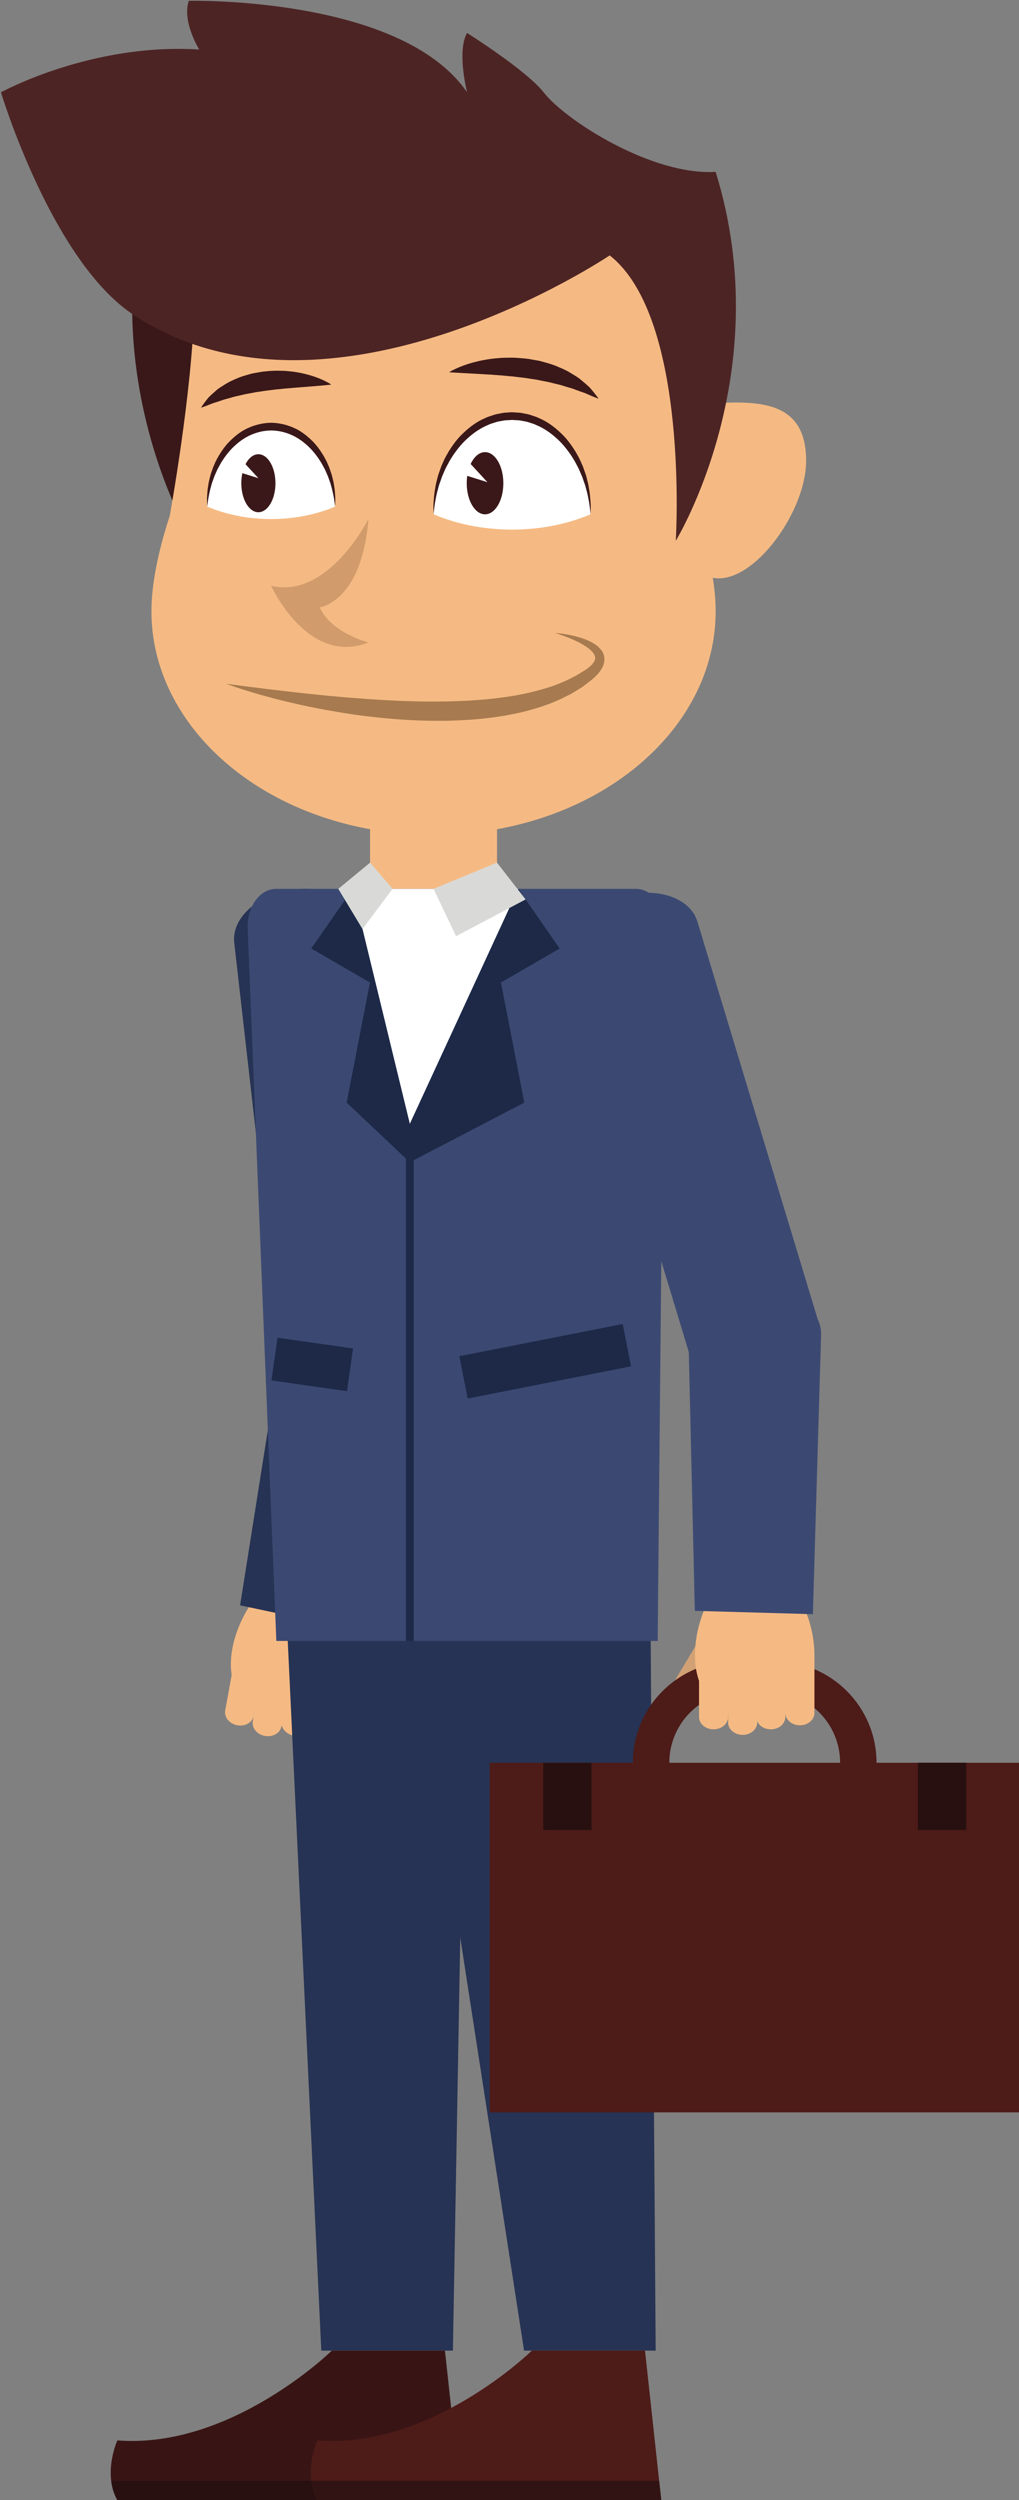 <?xml version="1.0" encoding="UTF-8" standalone="no"?>
<!-- Created with Inkscape (http://www.inkscape.org/) -->

<svg
   xmlns:dc="http://purl.org/dc/elements/1.1/"
   xmlns:cc="http://creativecommons.org/ns#"
   xmlns:rdf="http://www.w3.org/1999/02/22-rdf-syntax-ns#"
   xmlns:svg="http://www.w3.org/2000/svg"
   xmlns="http://www.w3.org/2000/svg"
   xmlns:sodipodi="http://sodipodi.sourceforge.net/DTD/sodipodi-0.dtd"
   xmlns:inkscape="http://www.inkscape.org/namespaces/inkscape"
   version="1.1"
   id="svg2"
   xml:space="preserve"
   width="351.395"
   height="861.65"
   viewBox="0 0 351.395 861.65"
   sodipodi:docname="man.svg"
   inkscape:version="0.92+devel unknown"><rect x="0" y="0" width="351.395" height="861.65" fill="#808080" stroke="none"/><defs
     id="defs6" /><sodipodi:namedview
     pagecolor="#ffffff"
     bordercolor="#666666"
     inkscape:document-rotation="0"
     borderopacity="1"
     objecttolerance="10"
     gridtolerance="10"
     guidetolerance="10"
     inkscape:pageopacity="0"
     inkscape:pageshadow="2"
     inkscape:window-width="1366"
     inkscape:window-height="704"
     id="namedview4"
     showgrid="false"
     fit-margin-top="0"
     fit-margin-left="0"
     fit-margin-right="0"
     fit-margin-bottom="0"
     inkscape:zoom="0.22627417"
     inkscape:cx="46.077022"
     inkscape:cy="738.0941"
     inkscape:window-x="0"
     inkscape:window-y="27"
     inkscape:window-maximized="1"
     inkscape:current-layer="g10" /><g
     id="g10"
     inkscape:groupmode="layer"
     inkscape:label="ink_ext_XXXXXX"
     transform="matrix(1.333,0,0,-1.333,1306.878,1062.397)"><g
       id="g5372"><path
         d="m -873.322,448.869 c 0.745,-6.541 -6.296,-12.711 -15.725,-13.787 v 0 c -9.428,-1.076 -17.677,3.355 -18.423,9.896 l -12.336,108.26 c -0.744,6.539 6.295,12.714 15.724,13.787 v 0 c 9.43,1.075 17.678,-3.356 18.424,-9.896 l 12.336,-108.26"
         style="fill:#263354;fill-opacity:1;fill-rule:nonzero;stroke:none;stroke-width:0.1"
         id="path78"
         inkscape:connector-curvature="0" /><path
         d="m -889.899,365.15 c -1.963,-10.761 -9.708,-14.672 -18.105,-13.138 -8.394,1.529 -14.26,7.922 -12.298,18.685 1.964,10.762 11.012,21.821 19.408,20.289 8.395,-1.533 12.957,-15.074 10.995,-25.836"
         style="fill:#f5ba83;fill-opacity:1;fill-rule:nonzero;stroke:none;stroke-width:0.1"
         id="path80"
         inkscape:connector-curvature="0" /><path
         d="m -907.598,350.644 c -0.318,-1.74 -2.232,-2.851 -4.275,-2.478 v 0 c -2.044,0.373 -3.442,2.088 -3.125,3.83 l 2.637,14.459 c 0.319,1.744 2.232,2.854 4.276,2.482 v 0 c 2.043,-0.375 3.442,-2.087 3.126,-3.832 l -2.639,-14.461"
         style="fill:#f5ba83;fill-opacity:1;fill-rule:nonzero;stroke:none;stroke-width:0.1"
         id="path82"
         inkscape:connector-curvature="0" /><path
         d="m -914.74,353.408 c -0.316,-1.742 -2.231,-2.851 -4.275,-2.48 v 0 c -2.042,0.373 -3.442,2.09 -3.124,3.83 l 2.639,14.461 c 0.316,1.742 2.231,2.855 4.274,2.482 v 0 c 2.044,-0.373 3.442,-2.09 3.123,-3.83 l -2.637,-14.463"
         style="fill:#f5ba83;fill-opacity:1;fill-rule:nonzero;stroke:none;stroke-width:0.1"
         id="path84"
         inkscape:connector-curvature="0" /><path
         d="m -888.403,375.609 15.053,70.668 c 1.37,6.439 -5.042,13.261 -14.324,15.238 -9.283,1.976 -17.92,-1.64 -19.291,-8.077 l -11.325,-71.504 29.887,-6.325"
         style="fill:#263354;fill-opacity:1;fill-rule:nonzero;stroke:none;stroke-width:0.1"
         id="path86"
         inkscape:connector-curvature="0" /><path
         d="m -900.17,350.752 c -0.318,-1.742 -2.233,-2.852 -4.275,-2.481 v 0 c -2.044,0.373 -3.443,2.088 -3.126,3.83 l 2.639,14.459 c 0.317,1.745 2.231,2.856 4.275,2.483 v 0 c 2.042,-0.373 3.442,-2.09 3.123,-3.83 l -2.636,-14.461"
         style="fill:#f5ba83;fill-opacity:1;fill-rule:nonzero;stroke:none;stroke-width:0.1"
         id="path88"
         inkscape:connector-curvature="0" /><path
         d="m -892.584,350.426 c -0.319,-1.741 -2.234,-2.852 -4.276,-2.481 v 0 c -2.043,0.373 -3.442,2.088 -3.124,3.83 l 2.637,14.461 c 0.318,1.742 2.231,2.852 4.275,2.481 v 0 c 2.042,-0.371 3.442,-2.088 3.125,-3.83 l -2.637,-14.461"
         style="fill:#f5ba83;fill-opacity:1;fill-rule:nonzero;stroke:none;stroke-width:0.1"
         id="path90"
         inkscape:connector-curvature="0" /><path
         d="m -897.287,189.238 h 34.045 l 3.652,204.455 h -47.367 l 9.67,-204.455"
         style="fill:#263354;fill-opacity:1;fill-rule:nonzero;stroke:none;stroke-width:0.1"
         id="path92"
         inkscape:connector-curvature="0" /><path
         d="m -810.783,189.238 h -34.047 l -31.604,204.455 h 64.212 l 1.439,-204.455"
         style="fill:#263354;fill-opacity:1;fill-rule:nonzero;stroke:none;stroke-width:0.1"
         id="path94"
         inkscape:connector-curvature="0" /><path
         d="m -851.827,563.816 c 0,-9.068 -7.351,-8.874 -16.42,-8.874 v 0 c -9.07,0 -16.42,-0.194 -16.42,8.874 v 66.033 c 0,9.068 7.35,16.42 16.42,16.42 v 0 c 9.069,0 16.42,-7.352 16.42,-16.42 v -66.033"
         style="fill:#f5ba83;fill-opacity:1;fill-rule:nonzero;stroke:none;stroke-width:0.1"
         id="path96"
         inkscape:connector-curvature="0" /><path
         d="m -940.974,752.56 c -16.198,-52.193 10.316,-95.387 10.316,-95.387 0,0 -3.6,57.592 17.098,73.79 l -27.414,21.597"
         style="fill:#3a1819;fill-opacity:1;fill-rule:nonzero;stroke:none;stroke-width:0.1"
         id="path100"
         inkscape:connector-curvature="0" /><path
         d="m -771.863,677.87 c 0,-12.726 -12.56,-30.407 -22.592,-30.407 -10.03,0 -13.733,17.681 -13.733,30.407 0,12.726 8.132,15.057 18.163,15.057 10.031,0 18.162,-2.331 18.162,-15.057"
         style="fill:#f5ba83;fill-opacity:1;fill-rule:nonzero;stroke:none;stroke-width:0.1"
         id="path102"
         inkscape:connector-curvature="0" /><path
         d="m -791.568,670.72 c 0.639,-1.632 -1.812,-4.115 -5.474,-5.548 -3.664,-1.433 -7.149,-1.272 -7.788,0.36 -0.637,1.632 1.812,4.115 5.476,5.548 3.661,1.433 7.146,1.272 7.786,-0.36"
         style="fill:#f5ba83;fill-opacity:1;fill-rule:nonzero;stroke:none;stroke-width:0.1"
         id="path106"
         inkscape:connector-curvature="0" /><path
         d="m -800.016,663.675 v 0 c 0,0 -4.92,25.271 -6.291,53.619 -0.859,17.748 -11.369,44.01 -61.94,44.01 -50.571,0 -61.556,-26.265 -61.94,-44.01 -0.467,-21.538 -6.291,-53.619 -6.291,-53.619 v 0 c -2.74,-8.383 -4.393,-16.178 -4.696,-22.486 -1.563,-32.581 31.06,-60.038 72.927,-60.038 41.867,0 74.489,27.456 72.926,60.038 -0.303,6.308 -1.956,14.103 -4.695,22.486"
         style="fill:#f5ba83;fill-opacity:1;fill-rule:nonzero;stroke:none;stroke-width:0.1"
         id="path110"
         inkscape:connector-curvature="0" /><path
         d="m -795.266,752.56 c 16.197,-52.193 -10.316,-95.387 -10.316,-95.387 0,0 3.599,57.592 -17.098,73.79 0,0 -72.647,-48.907 -123.282,-15.298 -21.114,14.014 -34.196,57.47 -34.196,57.47 0,0 23.399,12.853 51.293,11.052 0,0 -4.499,7.199 -2.699,12.599 0,0 54.892,1.29 71.989,-23.651 0,0 -2.7,10.632 0,15.342 0,0 15.382,-9.689 19.798,-15.342 5.735,-7.342 28.072,-21.568 44.511,-20.575"
         style="fill:#4d2424;fill-opacity:1;fill-rule:nonzero;stroke:none;stroke-width:0.1"
         id="path112"
         inkscape:connector-curvature="0" /><path
         d="m -885.092,662.797 c 0,0 -10.401,-20.776 -25.165,-17.258 0,0 9.393,-20.815 25.165,-14.658 0,0 -9.714,2.5 -12.582,9.088 0,0 10.882,1.387 12.582,22.828"
         style="fill:#d19b6b;fill-opacity:1;fill-rule:nonzero;stroke:none;stroke-width:0.1"
         id="path114"
         inkscape:connector-curvature="0" /><path
         d="m -864.23,700.751 c 0,0 0.561,0.372 1.612,0.855 1.046,0.505 2.583,1.109 4.487,1.642 0.954,0.245 1.994,0.521 3.111,0.7 1.115,0.213 2.303,0.363 3.54,0.456 0.617,0.071 1.248,0.1 1.888,0.1 0.64,0.014 1.289,0.023 1.943,0.014 1.309,-0.05 2.64,-0.156 3.967,-0.319 0.66,-0.116 1.32,-0.231 1.977,-0.347 l 0.982,-0.184 0.963,-0.267 c 1.277,-0.356 2.532,-0.7 3.69,-1.235 1.17,-0.485 2.287,-0.966 3.274,-1.6 0.989,-0.613 1.946,-1.12 2.71,-1.806 0.783,-0.644 1.479,-1.244 2.077,-1.785 0.561,-0.597 1,-1.17 1.369,-1.616 0.729,-0.907 1.088,-1.454 1.088,-1.454 0,0 -0.653,0.223 -1.694,0.664 -0.507,0.221 -1.126,0.489 -1.834,0.797 -0.737,0.245 -1.546,0.532 -2.406,0.856 -0.832,0.372 -1.833,0.57 -2.814,0.893 -0.972,0.35 -2.055,0.563 -3.145,0.836 -1.073,0.318 -2.237,0.468 -3.386,0.72 l -0.868,0.179 -0.887,0.125 -1.78,0.273 c -1.191,0.172 -2.396,0.282 -3.58,0.436 -1.193,0.067 -2.363,0.251 -3.513,0.298 -0.573,0.044 -1.138,0.073 -1.693,0.132 -0.557,0.031 -1.102,0.062 -1.633,0.092 -1.066,0.087 -2.078,0.109 -3.021,0.176 -1.912,0.105 -3.506,0.193 -4.62,0.254 -0.567,0.022 -1.019,0.071 -1.326,0.081 -0.312,0.022 -0.478,0.034 -0.478,0.034"
         style="fill:#3a1819;fill-opacity:1;fill-rule:nonzero;stroke:none;stroke-width:0.1"
         id="path116"
         inkscape:connector-curvature="0" /><path
         d="m -894.708,697.559 c 0,0 -0.146,-0.017 -0.42,-0.048 -0.27,-0.019 -0.666,-0.08 -1.163,-0.115 -0.993,-0.093 -2.394,-0.224 -4.033,-0.343 -0.813,-0.065 -1.694,-0.136 -2.626,-0.21 -0.925,-0.058 -1.89,-0.153 -2.884,-0.239 -0.995,-0.053 -2.006,-0.223 -3.039,-0.286 -1.022,-0.141 -2.064,-0.237 -3.092,-0.388 l -1.537,-0.233 c -0.256,-0.039 -0.511,-0.078 -0.768,-0.105 l -0.75,-0.151 c -0.992,-0.212 -2.001,-0.33 -2.93,-0.594 -0.944,-0.224 -1.884,-0.392 -2.73,-0.678 -0.855,-0.262 -1.729,-0.415 -2.458,-0.719 -0.753,-0.262 -1.466,-0.492 -2.117,-0.686 -0.629,-0.247 -1.177,-0.463 -1.628,-0.641 -0.927,-0.354 -1.514,-0.527 -1.514,-0.527 0,0 0.294,0.497 0.909,1.317 0.312,0.403 0.682,0.921 1.162,1.46 0.512,0.491 1.111,1.033 1.788,1.615 0.661,0.618 1.492,1.079 2.354,1.633 0.86,0.57 1.836,1.005 2.86,1.442 1.014,0.479 2.113,0.792 3.234,1.109 1.114,0.37 2.285,0.479 3.441,0.71 1.164,0.141 2.332,0.233 3.48,0.269 0.573,0.007 1.142,-0.006 1.703,-0.023 0.561,-0.004 1.114,-0.034 1.654,-0.103 2.169,-0.174 4.153,-0.62 5.812,-1.107 1.661,-0.504 2.995,-1.076 3.901,-1.552 0.91,-0.456 1.391,-0.807 1.391,-0.807"
         style="fill:#3a1819;fill-opacity:1;fill-rule:nonzero;stroke:none;stroke-width:0.1"
         id="path118"
         inkscape:connector-curvature="0" /><path
         d="m -910.257,662.797 c 6.079,0 11.751,1.184 16.541,3.227 -0.145,11.447 -7.493,20.671 -16.541,20.671 -9.047,0 -16.396,-9.224 -16.54,-20.671 4.789,-2.043 10.46,-3.227 16.54,-3.227"
         style="fill:#ffffff;fill-opacity:1;fill-rule:nonzero;stroke:none;stroke-width:0.1"
         id="path120"
         inkscape:connector-curvature="0" /><path
         d="m -909.143,672.058 c 0,-4.141 -1.978,-7.499 -4.417,-7.499 -2.441,0 -4.42,3.358 -4.42,7.499 0,4.141 1.979,7.498 4.42,7.498 2.439,0 4.417,-3.357 4.417,-7.498"
         style="fill:#3a1819;fill-opacity:1;fill-rule:nonzero;stroke:none;stroke-width:0.1"
         id="path122"
         inkscape:connector-curvature="0" /><path
         d="m -917.98,678.157 4.42,-4.797 -4.42,1.387 z"
         style="fill:#ffffff;fill-opacity:1;fill-rule:nonzero;stroke:none;stroke-width:0.1"
         id="path124"
         inkscape:connector-curvature="0" /><path
         d="m -893.716,666.024 c 0,0 -0.031,0.227 -0.088,0.654 -0.069,0.423 -0.118,1.057 -0.271,1.839 -0.158,0.781 -0.328,1.72 -0.645,2.777 -0.073,0.264 -0.15,0.536 -0.228,0.817 -0.098,0.274 -0.201,0.555 -0.305,0.844 -0.103,0.29 -0.207,0.585 -0.315,0.889 -0.119,0.298 -0.261,0.595 -0.393,0.902 -0.136,0.305 -0.276,0.617 -0.417,0.934 -0.167,0.304 -0.336,0.615 -0.509,0.93 -0.321,0.644 -0.743,1.253 -1.152,1.891 -0.874,1.235 -1.885,2.477 -3.122,3.538 -1.214,1.077 -2.62,2.02 -4.176,2.647 -1.547,0.644 -3.227,0.997 -4.92,1.01 -1.795,-0.025 -3.333,-0.365 -4.919,-1.011 -1.554,-0.631 -2.961,-1.57 -4.176,-2.647 -1.236,-1.062 -2.245,-2.305 -3.121,-3.538 -0.407,-0.639 -0.831,-1.247 -1.151,-1.891 -0.172,-0.316 -0.341,-0.626 -0.508,-0.93 -0.142,-0.318 -0.282,-0.629 -0.418,-0.934 -0.133,-0.307 -0.275,-0.604 -0.394,-0.902 -0.107,-0.304 -0.212,-0.599 -0.313,-0.888 -0.106,-0.289 -0.207,-0.571 -0.307,-0.844 -0.078,-0.281 -0.154,-0.553 -0.228,-0.818 -0.317,-1.054 -0.488,-2.001 -0.646,-2.782 -0.152,-0.782 -0.202,-1.408 -0.271,-1.832 -0.058,-0.427 -0.088,-0.655 -0.088,-0.655 0,0 -0.007,0.229 -0.021,0.659 0.004,0.428 -0.07,1.065 -0.016,1.87 0.052,0.804 0.084,1.793 0.295,2.906 0.045,0.28 0.091,0.569 0.139,0.867 0.07,0.293 0.143,0.595 0.217,0.904 0.137,0.625 0.319,1.271 0.562,1.931 0.116,0.333 0.233,0.672 0.352,1.019 0.147,0.336 0.297,0.678 0.448,1.027 0.281,0.711 0.698,1.383 1.09,2.097 0.851,1.381 1.853,2.812 3.187,4.029 1.303,1.229 2.82,2.395 4.606,3.127 1.725,0.761 3.814,1.212 5.682,1.235 1.969,-0.035 3.917,-0.474 5.679,-1.236 1.785,-0.735 3.303,-1.898 4.606,-3.127 1.335,-1.217 2.335,-2.649 3.186,-4.029 0.391,-0.714 0.81,-1.386 1.089,-2.098 0.153,-0.348 0.302,-0.69 0.448,-1.027 0.12,-0.346 0.238,-0.685 0.352,-1.018 0.244,-0.66 0.427,-1.306 0.563,-1.93 0.075,-0.31 0.147,-0.611 0.217,-0.905 0.048,-0.297 0.094,-0.586 0.139,-0.867 0.212,-1.11 0.245,-2.106 0.297,-2.911 0.054,-0.805 -0.021,-1.433 -0.017,-1.863 -0.012,-0.431 -0.019,-0.66 -0.019,-0.66"
         style="fill:#3a1819;fill-opacity:1;fill-rule:nonzero;stroke:none;stroke-width:0.1"
         id="path126"
         inkscape:connector-curvature="0" /><path
         d="m -847.933,660.071 c 7.468,0 14.432,1.454 20.313,3.964 -0.177,14.057 -9.202,25.387 -20.313,25.387 -11.113,0 -20.137,-11.33 -20.314,-25.387 5.881,-2.51 12.847,-3.964 20.314,-3.964"
         style="fill:#ffffff;fill-opacity:1;fill-rule:nonzero;stroke:none;stroke-width:0.1"
         id="path128"
         inkscape:connector-curvature="0" /><path
         d="m -850.188,672.058 c 0,-4.44 -2.122,-8.04 -4.737,-8.04 -2.617,0 -4.739,3.6 -4.739,8.04 0,4.44 2.122,8.04 4.739,8.04 2.615,0 4.737,-3.6 4.737,-8.04"
         style="fill:#3a1819;fill-opacity:1;fill-rule:nonzero;stroke:none;stroke-width:0.1"
         id="path130"
         inkscape:connector-curvature="0" /><path
         d="m -859.935,678.428 5.62,-6.1 -5.62,1.763 z"
         style="fill:#ffffff;fill-opacity:1;fill-rule:nonzero;stroke:none;stroke-width:0.1"
         id="path132"
         inkscape:connector-curvature="0" /><path
         d="m -827.62,664.035 c 0,0 -0.033,0.279 -0.095,0.803 -0.076,0.52 -0.127,1.299 -0.296,2.262 -0.177,0.961 -0.358,2.125 -0.747,3.427 -0.088,0.326 -0.179,0.663 -0.273,1.009 -0.12,0.338 -0.244,0.686 -0.37,1.043 -0.123,0.357 -0.249,0.723 -0.379,1.097 -0.143,0.369 -0.314,0.737 -0.475,1.117 -0.165,0.378 -0.333,0.764 -0.505,1.157 -0.202,0.378 -0.408,0.762 -0.618,1.153 -0.389,0.799 -0.909,1.554 -1.407,2.347 -1.071,1.532 -2.312,3.08 -3.841,4.401 -1.502,1.339 -3.242,2.522 -5.179,3.306 -0.465,0.243 -0.975,0.371 -1.473,0.534 l -0.749,0.239 c -0.253,0.072 -0.515,0.101 -0.772,0.155 -0.52,0.074 -1.028,0.24 -1.557,0.245 l -0.789,0.045 -0.395,0.023 -0.196,0.012 -0.098,0.006 -0.05,0.003 -0.025,0.002 c 0.02,0.001 -0.08,-10e-4 0.039,0.003 l -1.68,-0.099 c -0.291,-0.004 -0.547,-0.048 -0.79,-0.103 l -0.749,-0.143 c -0.25,-0.052 -0.5,-0.079 -0.75,-0.15 l -0.75,-0.239 c -0.497,-0.163 -1.007,-0.291 -1.473,-0.534 -1.936,-0.787 -3.676,-1.967 -5.178,-3.307 -1.529,-1.32 -2.768,-2.869 -3.84,-4.4 -0.499,-0.794 -1.019,-1.548 -1.406,-2.347 -0.21,-0.391 -0.416,-0.775 -0.618,-1.153 -0.172,-0.393 -0.34,-0.779 -0.505,-1.157 -0.161,-0.379 -0.332,-0.748 -0.476,-1.116 -0.129,-0.375 -0.255,-0.741 -0.377,-1.097 -0.127,-0.357 -0.251,-0.706 -0.372,-1.043 -0.093,-0.347 -0.184,-0.683 -0.273,-1.009 -0.389,-1.301 -0.57,-2.471 -0.748,-3.433 -0.168,-0.964 -0.22,-1.733 -0.296,-2.256 -0.062,-0.524 -0.096,-0.803 -0.096,-0.803 0,0 -0.003,0.28 -0.012,0.807 0.013,0.526 -0.069,1.308 0.017,2.293 0.08,0.985 0.146,2.191 0.408,3.553 0.057,0.342 0.116,0.696 0.176,1.059 0.088,0.359 0.179,0.728 0.272,1.106 0.097,0.378 0.196,0.767 0.299,1.164 0.121,0.392 0.269,0.785 0.408,1.191 0.143,0.406 0.29,0.82 0.439,1.242 0.182,0.409 0.368,0.826 0.557,1.251 0.349,0.865 0.863,1.683 1.345,2.551 1.047,1.68 2.279,3.416 3.906,4.893 1.591,1.492 3.441,2.898 5.608,3.785 0.518,0.272 1.087,0.428 1.645,0.617 l 0.84,0.275 c 0.285,0.083 0.593,0.126 0.889,0.19 0.586,0.096 1.229,0.28 1.774,0.293 l 1.679,0.114 1.846,-0.119 c 0.597,-0.017 1.171,-0.199 1.755,-0.293 0.289,-0.063 0.585,-0.103 0.867,-0.186 l 0.841,-0.275 c 0.558,-0.189 1.126,-0.345 1.645,-0.617 2.165,-0.89 4.016,-2.293 5.606,-3.786 1.628,-1.477 2.857,-3.214 3.906,-4.893 0.482,-0.867 0.996,-1.685 1.344,-2.551 0.189,-0.424 0.375,-0.841 0.558,-1.251 0.149,-0.421 0.295,-0.835 0.439,-1.241 0.139,-0.406 0.287,-0.799 0.408,-1.191 0.103,-0.397 0.201,-0.786 0.298,-1.164 0.094,-0.378 0.185,-0.747 0.273,-1.105 0.06,-0.364 0.119,-0.717 0.176,-1.06 0.262,-1.359 0.329,-2.573 0.41,-3.558 0.085,-0.985 0.003,-1.758 0.017,-2.286 -0.008,-0.527 -0.012,-0.808 -0.012,-0.808"
         style="fill:#3a1819;fill-opacity:1;fill-rule:nonzero;stroke:none;stroke-width:0.1"
         id="path134"
         inkscape:connector-curvature="0" /><path
         d="m -921.853,620.197 c 0,0 1.795,-0.233 4.936,-0.642 3.136,-0.398 7.609,-0.96 12.965,-1.57 2.678,-0.31 5.584,-0.576 8.645,-0.907 3.067,-0.284 6.301,-0.554 9.642,-0.788 1.67,-0.107 3.368,-0.216 5.086,-0.327 1.719,-0.065 3.457,-0.179 5.207,-0.224 3.503,-0.138 7.054,-0.151 10.597,-0.101 3.54,0.072 7.069,0.255 10.518,0.58 3.433,0.385 6.819,0.789 9.998,1.527 3.178,0.715 6.232,1.534 8.948,2.701 1.405,0.504 2.622,1.245 3.887,1.838 0.59,0.359 1.169,0.713 1.738,1.061 0.27,0.164 0.538,0.326 0.804,0.487 0.275,0.207 0.548,0.412 0.817,0.615 0.833,0.662 1.544,1.562 1.606,2.211 0.153,0.659 -0.349,1.494 -1.058,2.155 -0.698,0.677 -1.55,1.192 -2.338,1.657 -0.798,0.458 -1.574,0.829 -2.288,1.142 -1.431,0.618 -2.594,1.058 -3.396,1.329 -0.804,0.268 -1.234,0.41 -1.234,0.41 0,0 0.454,-0.023 1.3,-0.13 0.844,-0.117 2.09,-0.276 3.65,-0.667 1.552,-0.416 3.479,-0.87 5.51,-2.255 0.509,-0.343 1.009,-0.803 1.46,-1.39 0.454,-0.578 0.794,-1.425 0.809,-2.314 0.021,-0.886 -0.269,-1.768 -0.684,-2.442 -0.395,-0.711 -0.904,-1.294 -1.479,-1.894 -0.246,-0.234 -0.496,-0.47 -0.748,-0.707 -0.298,-0.237 -0.6,-0.476 -0.905,-0.717 -0.587,-0.455 -1.184,-0.918 -1.792,-1.39 -1.296,-0.8 -2.62,-1.704 -4.088,-2.384 -2.875,-1.519 -6.085,-2.692 -9.456,-3.621 -0.845,-0.22 -1.695,-0.459 -2.558,-0.666 -0.867,-0.176 -1.74,-0.354 -2.618,-0.533 -1.755,-0.36 -3.546,-0.606 -5.35,-0.844 -3.611,-0.456 -7.289,-0.655 -10.959,-0.757 -3.668,-0.023 -7.334,0.007 -10.922,0.261 -3.591,0.21 -7.109,0.555 -10.496,0.989 -3.392,0.399 -6.642,0.972 -9.718,1.504 -3.075,0.549 -5.965,1.152 -8.616,1.774 -2.657,0.589 -5.071,1.226 -7.203,1.81 -2.137,0.566 -3.979,1.143 -5.494,1.611 -3.029,0.951 -4.723,1.608 -4.723,1.608"
         style="fill:#a77a4f;fill-opacity:1;fill-rule:nonzero;stroke:none;stroke-width:0.1"
         id="path136"
         inkscape:connector-curvature="0" /><path
         d="m -908.917,372.726 -7.412,184.108 c -0.246,5.696 3.079,10.351 7.428,10.351 h 92.959 c 4.349,0 7.674,-4.655 7.428,-10.351 l -1.75,-184.108 h -98.653"
         style="fill:#3b4972;fill-opacity:1;fill-rule:nonzero;stroke:none;stroke-width:0.1"
         id="path138"
         inkscape:connector-curvature="0" /><path
         d="m -873.378,372.726 v 168.792 c 0,1.596 -0.452,2.89 -1.008,2.89 -0.559,0 -1.01,-1.294 -1.01,-2.89 v -168.792 h 2.018"
         style="fill:#1d2947;fill-opacity:1;fill-rule:nonzero;stroke:none;stroke-width:0.1"
         id="path142"
         inkscape:connector-curvature="0" /><path
         d="m -865.297,189.238 h -29.266 c 0,0 -26.088,-25.527 -55.482,-23.205 0,0 -3.868,-8.51 0,-15.473 h 88.959 l -4.211,38.678"
         style="fill:#381514;fill-opacity:1;fill-rule:nonzero;stroke:none;stroke-width:0.1"
         id="path144"
         inkscape:connector-curvature="0" /><path
         d="m -951.636,155.59 c 0.204,-1.674 0.683,-3.395 1.591,-5.03 h 88.959 l -0.549,5.03 h -90.001"
         style="fill:#281010;fill-opacity:1;fill-rule:nonzero;stroke:none;stroke-width:0.1"
         id="path146"
         inkscape:connector-curvature="0" /><path
         d="m -813.545,189.238 h -29.266 c 0,0 -26.088,-25.527 -55.482,-23.205 0,0 -3.868,-8.51 0,-15.473 h 88.956 l -4.208,38.678"
         style="fill:#4d1b18;fill-opacity:1;fill-rule:nonzero;stroke:none;stroke-width:0.1"
         id="path148"
         inkscape:connector-curvature="0" /><path
         d="m -899.885,155.59 c 0.205,-1.674 0.684,-3.395 1.592,-5.03 h 88.956 l -0.548,5.03 h -90"
         style="fill:#301312;fill-opacity:1;fill-rule:nonzero;stroke:none;stroke-width:0.1"
         id="path150"
         inkscape:connector-curvature="0" /><path
         d="m -874.386,506.396 28.052,60.789 h -42.823 z"
         style="fill:#ffffff;fill-opacity:1;fill-rule:nonzero;stroke:none;stroke-width:0.1"
         id="path152"
         inkscape:connector-curvature="0" /><path
         d="m -846.334,567.185 10.719,-15.424 -15.187,-8.798 6.03,-31.044 -29.614,-15.424 v 9.901 l 28.052,60.789"
         style="fill:#1d2947;fill-opacity:1;fill-rule:nonzero;stroke:none;stroke-width:0.1"
         id="path154"
         inkscape:connector-curvature="0" /><path
         d="m -889.162,567.185 -10.72,-15.424 15.186,-8.798 -6.03,-31.044 16.34,-15.424 v 9.901 l -14.776,60.789"
         style="fill:#1d2947;fill-opacity:1;fill-rule:nonzero;stroke:none;stroke-width:0.1"
         id="path156"
         inkscape:connector-curvature="0" /><path
         d="m -817.157,443.726 -42.258,-8.322 -2.153,10.947 42.255,8.322 2.156,-10.947"
         style="fill:#1d2947;fill-opacity:1;fill-rule:nonzero;stroke:none;stroke-width:0.1"
         id="path158"
         inkscape:connector-curvature="0" /><path
         d="m -890.641,437.307 -19.541,2.779 1.572,11.047 19.541,-2.782 -1.572,-11.044"
         style="fill:#1d2947;fill-opacity:1;fill-rule:nonzero;stroke:none;stroke-width:0.1"
         id="path160"
         inkscape:connector-curvature="0" /><path
         d="m -868.247,567.185 5.825,-12.243 17.99,9.509 -7.395,9.508 -16.42,-6.774"
         style="fill:#d9dad7;fill-opacity:1;fill-rule:nonzero;stroke:none;stroke-width:0.1"
         id="path162"
         inkscape:connector-curvature="0" /><path
         d="m -878.842,567.185 -7.79,-10.39 -6.253,10.39 8.218,6.774 5.825,-6.774"
         style="fill:#d9dad7;fill-opacity:1;fill-rule:nonzero;stroke:none;stroke-width:0.1"
         id="path164"
         inkscape:connector-curvature="0" /><path
         d="m -768.424,454.427 c 1.906,-6.3 -3.912,-13.636 -12.996,-16.386 v 0 c -9.083,-2.748 -17.995,0.131 -19.901,6.432 l -31.56,104.288 c -1.907,6.3 3.912,13.637 12.995,16.385 v 0 c 9.083,2.748 17.994,-0.129 19.9,-6.429 l 31.562,-104.29"
         style="fill:#3b4972;fill-opacity:1;fill-rule:nonzero;stroke:none;stroke-width:0.1"
         id="path166"
         inkscape:connector-curvature="0" /><path
         d="m -799.02,359.221 c -0.911,-1.518 -3.094,-1.883 -4.874,-0.815 v 0 c -1.781,1.069 -2.486,3.164 -1.575,4.684 l 7.559,12.605 c 0.911,1.52 3.094,1.887 4.876,0.819 v 0 c 1.781,-1.071 2.486,-3.168 1.575,-4.688 l -7.561,-12.605"
         style="fill:#d1a175;fill-opacity:1;fill-rule:nonzero;stroke:none;stroke-width:0.1"
         id="path168"
         inkscape:connector-curvature="0" /><path
         d="m -781.458,322.844 h -7.413 c -10.154,0 -18.385,8.23 -18.385,18.388 0,10.153 8.231,18.387 18.385,18.387 h 7.413 c 10.157,0 18.388,-8.234 18.388,-18.387 0,-10.158 -8.231,-18.388 -18.388,-18.388 z m 1.582,44.615 h -10.575 c -14.483,0 -26.227,-11.744 -26.227,-26.227 0,-14.486 11.744,-26.228 26.227,-26.228 h 10.575 c 14.484,0 26.228,11.742 26.228,26.228 0,14.483 -11.744,26.227 -26.228,26.227"
         style="fill:#4d1b18;fill-opacity:1;fill-rule:nonzero;stroke:none;stroke-width:0.1"
         id="path170"
         inkscape:connector-curvature="0" /><path
         d="m -716.612,250.842 h -137.103 v 90.39 h 137.103 v -90.39"
         style="fill:#4d1b18;fill-opacity:1;fill-rule:nonzero;stroke:none;stroke-width:0.1"
         id="path172"
         inkscape:connector-curvature="0" /><path
         d="m -827.387,323.851 h -12.49 v 17.381 h 12.49 v -17.381"
         style="fill:#281010;fill-opacity:1;fill-rule:nonzero;stroke:none;stroke-width:0.1"
         id="path178"
         inkscape:connector-curvature="0" /><path
         d="m -730.45,323.851 h -12.49 v 17.381 h 12.49 v -17.381"
         style="fill:#281010;fill-opacity:1;fill-rule:nonzero;stroke:none;stroke-width:0.1"
         id="path180"
         inkscape:connector-curvature="0" /><path
         d="m -769.711,369.094 c 0,-10.942 -6.917,-16.176 -15.452,-16.176 -8.533,0 -15.451,5.234 -15.451,16.176 0,10.939 6.918,23.441 15.451,23.441 8.535,0 15.452,-12.502 15.452,-23.441"
         style="fill:#f5ba83;fill-opacity:1;fill-rule:nonzero;stroke:none;stroke-width:0.1"
         id="path182"
         inkscape:connector-curvature="0" /><path
         d="m -784.52,351.646 c 0,-1.769 -1.685,-3.205 -3.762,-3.205 v 0 c -2.077,0 -3.76,1.436 -3.76,3.205 v 14.7 c 0,1.771 1.683,3.209 3.76,3.209 v 0 c 2.077,0 3.762,-1.438 3.762,-3.209 v -14.7"
         style="fill:#f5ba83;fill-opacity:1;fill-rule:nonzero;stroke:none;stroke-width:0.1"
         id="path184"
         inkscape:connector-curvature="0" /><path
         d="m -792.042,353.084 c 0,-1.77 -1.683,-3.207 -3.759,-3.207 v 0 c -2.078,0 -3.763,1.437 -3.763,3.207 v 14.699 c 0,1.772 1.685,3.207 3.763,3.207 v 0 c 2.076,0 3.759,-1.435 3.759,-3.207 v -14.699"
         style="fill:#f5ba83;fill-opacity:1;fill-rule:nonzero;stroke:none;stroke-width:0.1"
         id="path186"
         inkscape:connector-curvature="0" /><path
         d="m -770.116,379.65 2.128,72.223 c 0.195,6.579 -7.34,12.139 -16.825,12.419 -9.487,0.28 -17.335,-4.827 -17.528,-11.406 l 1.687,-72.376 30.538,-0.86"
         style="fill:#3b4972;fill-opacity:1;fill-rule:nonzero;stroke:none;stroke-width:0.1"
         id="path188"
         inkscape:connector-curvature="0" /><path
         d="m -777.232,353.084 c 0,-1.77 -1.685,-3.207 -3.762,-3.207 v 0 c -2.077,0 -3.76,1.437 -3.76,3.207 v 14.699 c 0,1.772 1.683,3.207 3.76,3.207 v 0 c 2.077,0 3.762,-1.435 3.762,-3.207 v -14.699"
         style="fill:#f5ba83;fill-opacity:1;fill-rule:nonzero;stroke:none;stroke-width:0.1"
         id="path190"
         inkscape:connector-curvature="0" /><path
         d="m -769.711,354.125 c 0,-1.772 -1.685,-3.207 -3.761,-3.207 v 0 c -2.078,0 -3.76,1.435 -3.76,3.207 v 14.699 c 0,1.772 1.682,3.207 3.76,3.207 v 0 c 2.076,0 3.761,-1.435 3.761,-3.207 v -14.699"
         style="fill:#f5ba83;fill-opacity:1;fill-rule:nonzero;stroke:none;stroke-width:0.1"
         id="path192"
         inkscape:connector-curvature="0" /></g></g></svg>